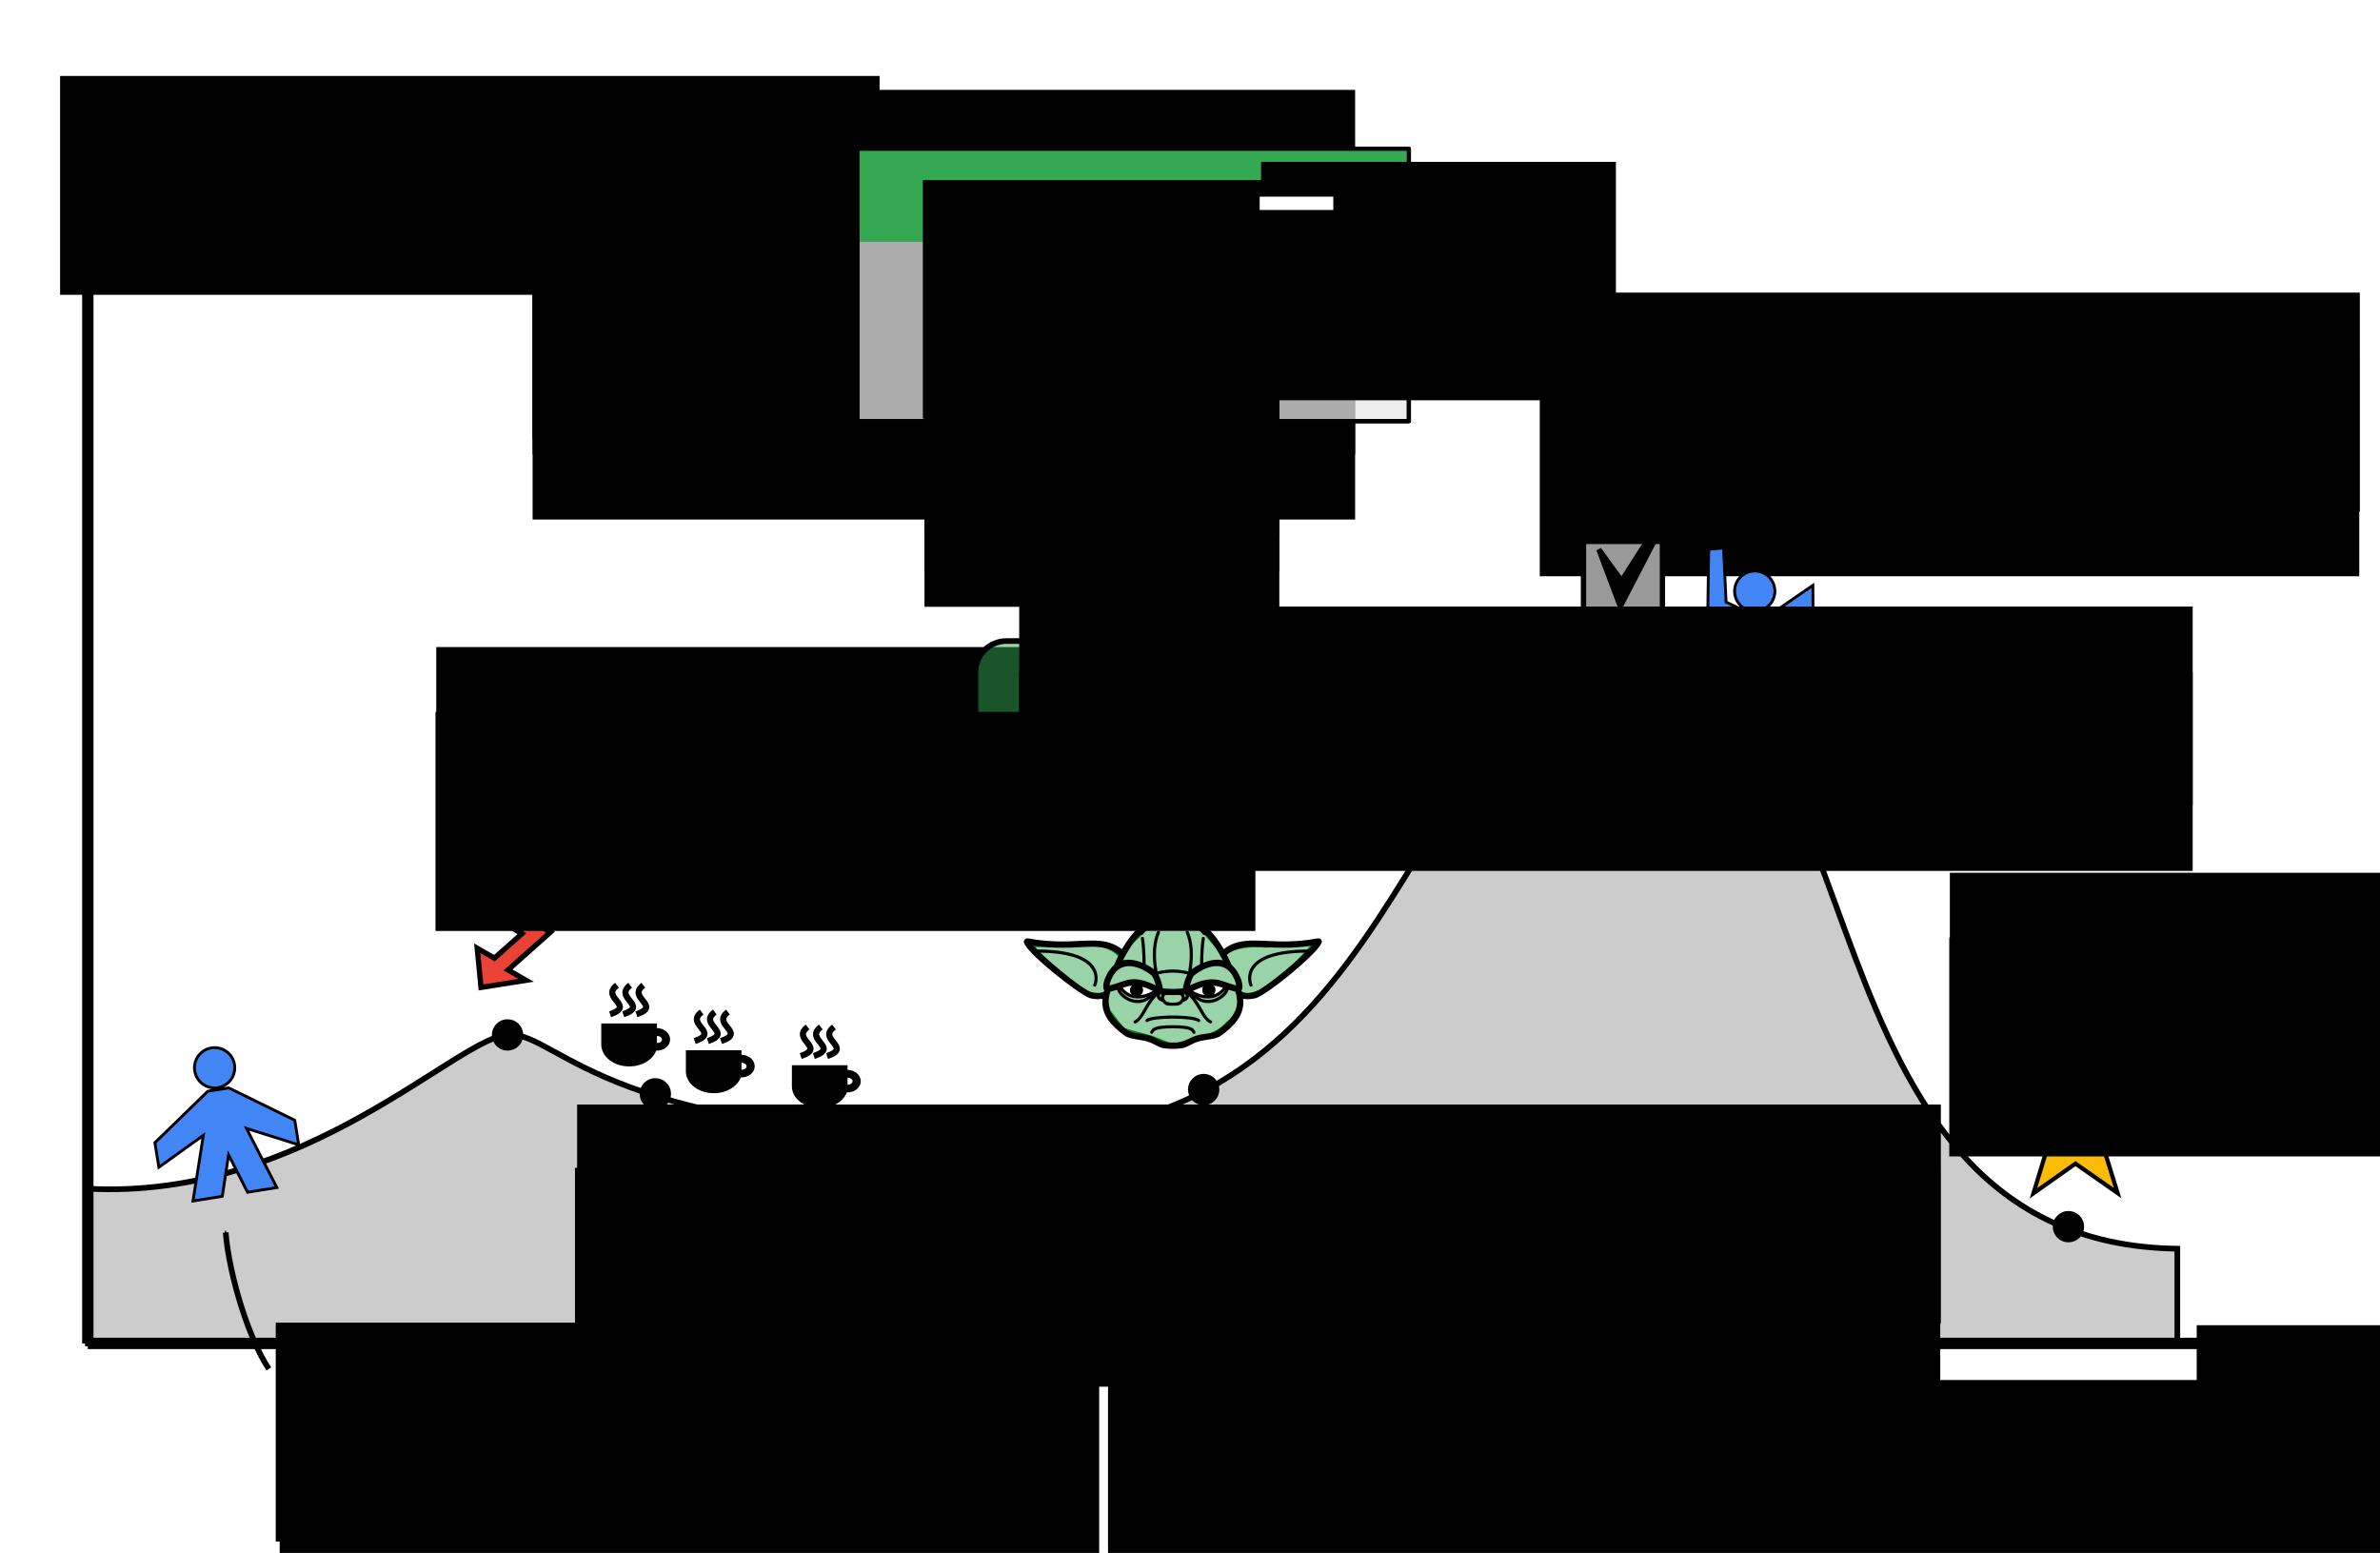 <?xml version="1.0" encoding="UTF-8" standalone="no"?>
<!-- Created with Inkscape (http://www.inkscape.org/) -->

<svg
   xmlns:dc="http://purl.org/dc/elements/1.1/"
   xmlns:cc="http://creativecommons.org/ns#"
   xmlns:rdf="http://www.w3.org/1999/02/22-rdf-syntax-ns#"
   xmlns:svg="http://www.w3.org/2000/svg"
   xmlns="http://www.w3.org/2000/svg"
   xmlns:sodipodi="http://sodipodi.sourceforge.net/DTD/sodipodi-0.dtd"
   xmlns:inkscape="http://www.inkscape.org/namespaces/inkscape"
   width="210mm"
   height="137mm"
   viewBox="0 0 210 137"
   version="1.1"
   id="svg12671"
   inkscape:version="0.92.5 (2060ec1f9f, 2020-04-08)"
   sodipodi:docname="hero_journey.svg"
   inkscape:export-filename="/home/kristian/projects/online_teaching_survival_guide/images/hero_journey.png"
   inkscape:export-xdpi="145.35051"
   inkscape:export-ydpi="145.35051">
  <defs
     id="defs12665">
    <marker
       inkscape:isstock="true"
       style="overflow:visible"
       id="marker16174"
       refX="0"
       refY="0"
       orient="auto"
       inkscape:stockid="Arrow2Send">
      <path
         transform="matrix(-0.3,0,0,-0.3,0.69,0)"
         d="M 8.719,4.034 -2.207,0.016 8.719,-4.002 c -1.745,2.372 -1.735,5.617 -6e-7,8.035 z"
         style="fill:#000000;fill-opacity:1;fill-rule:evenodd;stroke:#000000;stroke-width:0.625;stroke-linejoin:round;stroke-opacity:1"
         id="path16172"
         inkscape:connector-curvature="0" />
    </marker>
    <marker
       inkscape:stockid="Arrow2Send"
       orient="auto"
       refY="0"
       refX="0"
       id="Arrow2Send"
       style="overflow:visible"
       inkscape:isstock="true"
       inkscape:collect="always">
      <path
         id="path13281"
         style="fill:#000000;fill-opacity:1;fill-rule:evenodd;stroke:#000000;stroke-width:0.625;stroke-linejoin:round;stroke-opacity:1"
         d="M 8.719,4.034 -2.207,0.016 8.719,-4.002 c -1.745,2.372 -1.735,5.617 -6e-7,8.035 z"
         transform="matrix(-0.3,0,0,-0.3,0.69,0)"
         inkscape:connector-curvature="0" />
    </marker>
    <marker
       inkscape:isstock="true"
       style="overflow:visible"
       id="marker13586"
       refX="0"
       refY="0"
       orient="auto"
       inkscape:stockid="Arrow2Mend">
      <path
         transform="scale(-0.6)"
         d="M 8.719,4.034 -2.207,0.016 8.719,-4.002 c -1.745,2.372 -1.735,5.617 -6e-7,8.035 z"
         style="fill:#000000;fill-opacity:1;fill-rule:evenodd;stroke:#000000;stroke-width:0.625;stroke-linejoin:round;stroke-opacity:1"
         id="path13584"
         inkscape:connector-curvature="0" />
    </marker>
    <marker
       inkscape:stockid="Arrow2Mend"
       orient="auto"
       refY="0"
       refX="0"
       id="Arrow2Mend"
       style="overflow:visible"
       inkscape:isstock="true"
       inkscape:collect="always">
      <path
         id="path13275"
         style="fill:#000000;fill-opacity:1;fill-rule:evenodd;stroke:#000000;stroke-width:0.625;stroke-linejoin:round;stroke-opacity:1"
         d="M 8.719,4.034 -2.207,0.016 8.719,-4.002 c -1.745,2.372 -1.735,5.617 -6e-7,8.035 z"
         transform="scale(-0.6)"
         inkscape:connector-curvature="0" />
    </marker>
  </defs>
  <sodipodi:namedview
     id="base"
     pagecolor="#ffffff"
     bordercolor="#666666"
     borderopacity="1.0"
     inkscape:pageopacity="0.0"
     inkscape:pageshadow="2"
     inkscape:zoom="0.7"
     inkscape:cx="249.82533"
     inkscape:cy="145.49046"
     inkscape:document-units="mm"
     inkscape:current-layer="layer1"
     showgrid="false"
     inkscape:window-width="1848"
     inkscape:window-height="1016"
     inkscape:window-x="72"
     inkscape:window-y="27"
     inkscape:window-maximized="1" />
  <g
     inkscape:label="Layer 1"
     inkscape:groupmode="layer"
     id="layer1"
     transform="translate(0,-160)">
    <path
       style="fill:#cccccc;stroke:#000000;stroke-width:0.5;stroke-linecap:butt;stroke-linejoin:miter;stroke-opacity:1"
       d="M 7.749,278.514 192.117,278.371 v -8.212 c -34.377,-0.452 -25.738,-51.223 -47.342,-51.216 -21.604,0.008 -18.892,40.678 -54.953,41.199 -36.061,0.521 -40.384,-8.882 -44.833,-8.882 -4.448,0 -17.895,14.626 -37.225,13.607 z"
       id="path13216"
       inkscape:connector-curvature="0"
       sodipodi:nodetypes="ccczzzcc" />
    <flowRoot
       xml:space="preserve"
       id="flowRoot13218"
       style="font-style:normal;font-weight:normal;font-size:40px;line-height:1.25;font-family:sans-serif;letter-spacing:0px;word-spacing:0px;fill:#000000;fill-opacity:1;stroke:none"
       transform="matrix(0.265,0,0,0.265,22.973,36.405)"><flowRegion
         id="flowRegion13220"><rect
           id="rect13222"
           width="272.857"
           height="72.857"
           x="58.571"
           y="681.805" /></flowRegion><flowPara
         id="flowPara13224"
         style="font-weight:bold;font-size:16px">problem</flowPara></flowRoot>    <path
       inkscape:export-ydpi="320.01001"
       inkscape:export-xdpi="320.01001"
       inkscape:export-filename="/home/krother/Desktop/Speechproject/icons/blitz.png"
       sodipodi:nodetypes="cccccccccccc"
       inkscape:connector-curvature="0"
       id="path4171"
       d="m 46.823,235.858 3.053,1.763 -4.335,2.869 3.026,1.747 -3.74,3.328 1.59,0.918 -3.976,0.627 -0.334,-3.458 1.519,0.877 2.428,-2.161 -3.503,-2.023 z"
       style="fill:#ea4335;fill-opacity:1;stroke:#000000;stroke-width:0.462;stroke-linecap:butt;stroke-linejoin:miter;stroke-opacity:1" />
    <path
       style="fill:#4285f4;fill-opacity:1;stroke:#000000;stroke-width:0.25"
       d="m 18.655,252.443 c 0.969,-0.155 1.882,0.505 2.037,1.474 0.155,0.969 -0.505,1.882 -1.474,2.037 -0.969,0.155 -1.881,-0.505 -2.036,-1.474 -0.155,-0.969 0.503,-1.881 1.473,-2.037 z m -4.987,8.363 4.668,-4.537 1.844,-0.296 5.828,2.854 0.348,2.168 -4.606,-1.448 2.677,5.218 -2.585,0.415 -1.671,-3.295 -0.557,3.652 -2.585,0.415 0.912,-5.793 -3.923,2.815 z"
       id="path2991-5"
       inkscape:connector-curvature="0"
       inkscape:export-filename="/home/krother/Desktop/TLI_pictures/green.png"
       inkscape:export-xdpi="150.87215"
       inkscape:export-ydpi="150.87215"
       sodipodi:nodetypes="ssssscccccccccccccc" />
    <flowRoot
       transform="matrix(0.265,0,0,0.265,82.245,101.065)"
       style="font-style:normal;font-weight:normal;font-size:40px;line-height:1.25;font-family:sans-serif;letter-spacing:0px;word-spacing:0px;fill:#000000;fill-opacity:1;stroke:none"
       id="flowRoot13244"
       xml:space="preserve"><flowRegion
         id="flowRegion13240"><rect
           y="681.805"
           x="58.571"
           height="70.714"
           width="455.714"
           id="rect13238" /></flowRegion><flowPara
         style="font-style:normal;font-variant:normal;font-weight:normal;font-stretch:normal;font-size:16px;font-family:Purisa;-inkscape-font-specification:Purisa"
         id="flowPara13242">most stories are strictly chronological</flowPara></flowRoot>    <path
       style="fill:none;stroke:#000000;stroke-width:1;stroke-linecap:butt;stroke-linejoin:miter;stroke-miterlimit:4;stroke-dasharray:none;stroke-opacity:1;marker-end:url(#Arrow2Mend)"
       d="M 7.749,278.514 H 201.739"
       id="path13246"
       inkscape:connector-curvature="0"
       sodipodi:nodetypes="cc" />
    <flowRoot
       transform="matrix(0.265,0,0,0.265,178.304,96.23)"
       style="font-style:normal;font-weight:normal;font-size:40px;line-height:1.25;font-family:sans-serif;letter-spacing:0px;word-spacing:0px;fill:#000000;fill-opacity:1;stroke:none"
       id="flowRoot13562"
       xml:space="preserve"><flowRegion
         id="flowRegion13558"><rect
           y="681.805"
           x="58.571"
           height="72.857"
           width="272.857"
           id="rect13556" /></flowRegion><flowPara
         style="font-size:16px"
         id="flowPara13560">time</flowPara></flowRoot>    <path
       inkscape:connector-curvature="0"
       id="path13582"
       d="M 7.749,278.514 V 179.672"
       style="fill:none;stroke:#000000;stroke-width:1;stroke-linecap:butt;stroke-linejoin:miter;stroke-miterlimit:4;stroke-dasharray:none;stroke-opacity:1;marker-end:url(#marker13586)"
       sodipodi:nodetypes="cc" />
    <flowRoot
       transform="matrix(0.265,0,0,0.265,-10.218,-13.978)"
       style="font-style:normal;font-weight:normal;font-size:40px;line-height:1.25;font-family:sans-serif;letter-spacing:0px;word-spacing:0px;fill:#000000;fill-opacity:1;stroke:none"
       id="flowRoot14890"
       xml:space="preserve"><flowRegion
         id="flowRegion14886"><rect
           y="681.805"
           x="58.571"
           height="72.857"
           width="272.857"
           id="rect14884" /></flowRegion><flowPara
         style="font-size:16px"
         id="flowPara14888">tension</flowPara></flowRoot>    <path
       sodipodi:type="star"
       style="fill:#fbbc05;fill-opacity:1;stroke:#000000;stroke-width:2.972;stroke-miterlimit:4;stroke-dasharray:none;stroke-dashoffset:0;stroke-opacity:1"
       id="path2991"
       sodipodi:sides="5"
       sodipodi:cx="318.57144"
       sodipodi:cy="92.362183"
       sodipodi:r1="51.110126"
       sodipodi:r2="20.247843"
       sodipodi:arg1="0.52359878"
       sodipodi:arg2="1.1512807"
       inkscape:flatsided="false"
       inkscape:rounded="0"
       inkscape:randomized="2.7755576e-17"
       d="m 362.834,117.917 -36.015,-7.063 -18.874,31.501 -4.412,-36.435 -35.792,-8.216 33.289,-15.455 -3.247,-36.579 24.986,26.883 33.785,-14.391 -17.847,32.07 z"
       inkscape:transform-center-y="-7.8097044"
       transform="matrix(0.113,0.05,-0.05,0.113,151.743,233.786)"
       inkscape:transform-center-x="-4.1131749"
       inkscape:export-filename="C:\Documents and Settings\Kristian\Pulpit\star.png"
       inkscape:export-xdpi="150.71397"
       inkscape:export-ydpi="150.71397" />
    <circle
       style="fill:#000000;fill-opacity:1;stroke:#000000;stroke-width:0.5;stroke-linecap:round;stroke-linejoin:round;stroke-miterlimit:4;stroke-dasharray:none;stroke-dashoffset:0;stroke-opacity:1"
       id="path15068"
       cx="44.784"
       cy="251.3"
       r="1.134" />
    <circle
       r="1.134"
       cy="256.497"
       cx="57.824"
       id="circle15070"
       style="fill:#000000;fill-opacity:1;stroke:#000000;stroke-width:0.5;stroke-linecap:round;stroke-linejoin:round;stroke-miterlimit:4;stroke-dasharray:none;stroke-dashoffset:0;stroke-opacity:1" />
    <circle
       style="fill:#000000;fill-opacity:1;stroke:#000000;stroke-width:0.5;stroke-linecap:round;stroke-linejoin:round;stroke-miterlimit:4;stroke-dasharray:none;stroke-dashoffset:0;stroke-opacity:1"
       id="circle15072"
       cx="106.205"
       cy="256.119"
       r="1.134" />
    <circle
       r="1.134"
       cy="218.888"
       cx="143.389"
       id="circle15074"
       style="fill:#000000;fill-opacity:1;stroke:#000000;stroke-width:0.5;stroke-linecap:round;stroke-linejoin:round;stroke-miterlimit:4;stroke-dasharray:none;stroke-dashoffset:0;stroke-opacity:1" />
    <circle
       style="fill:#000000;fill-opacity:1;stroke:#000000;stroke-width:0.5;stroke-linecap:round;stroke-linejoin:round;stroke-miterlimit:4;stroke-dasharray:none;stroke-dashoffset:0;stroke-opacity:1"
       id="circle15076"
       cx="182.509"
       cy="268.214"
       r="1.134" />
    <flowRoot
       transform="matrix(0.265,0,0,0.265,22.922,42.122)"
       style="font-style:normal;font-weight:normal;font-size:40px;line-height:1.25;font-family:sans-serif;letter-spacing:0px;word-spacing:0px;fill:#000000;fill-opacity:1;stroke:none"
       id="flowRoot15092"
       xml:space="preserve"><flowRegion
         id="flowRegion15088"><rect
           y="681.805"
           x="58.571"
           height="72.857"
           width="272.857"
           id="rect15086" /></flowRegion><flowPara
         style="font-style:normal;font-variant:normal;font-weight:normal;font-stretch:normal;font-size:16px;font-family:Purisa;-inkscape-font-specification:'Purisa Italic'"
         id="flowPara15090">git push broken</flowPara></flowRoot>    <g
       id="g15118"
       transform="translate(11.626,7.216)">
      <flowRoot
         xml:space="preserve"
         id="flowRoot15100"
         style="font-style:normal;font-weight:normal;font-size:40px;line-height:1.25;font-family:sans-serif;letter-spacing:0px;word-spacing:0px;fill:#000000;fill-opacity:1;stroke:none"
         transform="matrix(0.265,0,0,0.265,23.775,69.547)"><flowRegion
           id="flowRegion15096"><rect
             id="rect15094"
             width="272.857"
             height="72.857"
             x="58.571"
             y="681.805" /></flowRegion><flowPara
           id="flowPara15098"
           style="font-weight:bold;font-size:16px">stuff happens</flowPara></flowRoot>      <flowRoot
         transform="matrix(0.265,0,0,0.265,23.587,75.13)"
         style="font-style:normal;font-weight:normal;font-size:40px;line-height:1.25;font-family:sans-serif;letter-spacing:0px;word-spacing:0px;fill:#000000;fill-opacity:1;stroke:none"
         id="flowRoot15108"
         xml:space="preserve"><flowRegion
           id="flowRegion15104"><rect
             y="681.805"
             x="58.571"
             height="72.857"
             width="272.857"
             id="rect15102" /></flowRegion><flowPara
           style="font-style:normal;font-variant:normal;font-weight:normal;font-stretch:normal;font-size:16px;font-family:Purisa;-inkscape-font-specification:Purisa"
           id="flowPara15106">team nervous</flowPara></flowRoot>    </g>
    <g
       transform="translate(54.924,7.216)"
       id="g15136">
      <flowRoot
         transform="matrix(0.265,0,0,0.265,28.5,69.547)"
         style="font-style:normal;font-weight:normal;font-size:40px;line-height:1.25;font-family:sans-serif;letter-spacing:0px;word-spacing:0px;fill:#000000;fill-opacity:1;stroke:none"
         id="flowRoot15126"
         xml:space="preserve"><flowRegion
           id="flowRegion15122"><rect
             y="681.805"
             x="58.571"
             height="72.857"
             width="272.857"
             id="rect15120" /></flowRegion><flowPara
           style="font-weight:bold;font-size:16px"
           id="flowPara15124">mentor appears</flowPara></flowRoot>      <flowRoot
         xml:space="preserve"
         id="flowRoot15134"
         style="font-style:normal;font-weight:normal;font-size:40px;line-height:1.25;font-family:sans-serif;letter-spacing:0px;word-spacing:0px;fill:#000000;fill-opacity:1;stroke:none"
         transform="matrix(0.265,0,0,0.265,28.444,75.13)"><flowRegion
           id="flowRegion15130"><rect
             id="rect15128"
             width="272.857"
             height="72.857"
             x="58.571"
             y="681.805" /></flowRegion><flowPara
           id="flowPara15132"
           style="font-style:normal;font-variant:normal;font-weight:normal;font-stretch:normal;font-size:16px;font-family:Purisa;-inkscape-font-specification:Purisa">read about -f</flowPara></flowRoot>    </g>
    <g
       transform="matrix(0.178,0,0,0.178,-10.16,405.105)"
       inkscape:export-ydpi="901.1795"
       inkscape:export-xdpi="901.1795"
       id="g6540">
      <path
         inkscape:export-ydpi="300"
         inkscape:export-xdpi="300"
         inkscape:export-filename="C:\Documents and Settings\Kristian\Pulpit\coffee.png"
         inkscape:connector-curvature="0"
         id="path3057"
         d="m 397.825,-855.722 v 9.695 0.126 c 0.087,5.476 5.946,9.947 13.095,9.947 6.251,0 11.561,-3.412 12.843,-7.932 0.263,0.027 0.482,0.126 0.755,0.126 3.278,0 5.918,-2.102 5.918,-4.785 0,-2.682 -2.64,-4.911 -5.918,-4.911 -0.23,0 -0.407,0.105 -0.63,0.126 v -2.392 h -26.064 z m 26.694,4.659 c 1.911,0 3.4,1.103 3.4,2.518 0,1.415 -1.489,2.518 -3.4,2.518 -0.218,0 -0.421,-0.098 -0.63,-0.126 v -4.785 c 0.208,-0.027 0.412,-0.126 0.63,-0.126 z"
         style="fill:#000000;fill-opacity:1;stroke:#000000;stroke-width:1.522;stroke-miterlimit:4;stroke-dasharray:none;stroke-dashoffset:0;stroke-opacity:1" />
      <path
         inkscape:export-ydpi="300"
         inkscape:export-xdpi="300"
         inkscape:export-filename="C:\Documents and Settings\Kristian\Pulpit\coffee.png"
         inkscape:connector-curvature="0"
         id="path3083-0"
         d="m 401.443,-861.041 c 12.868,-4.317 -4.949,-8.073 3.43,-14.374"
         style="fill:none;stroke:#000000;stroke-width:3.045;stroke-linecap:butt;stroke-linejoin:miter;stroke-opacity:1" />
      <path
         inkscape:export-ydpi="300"
         inkscape:export-xdpi="300"
         inkscape:export-filename="C:\Documents and Settings\Kristian\Pulpit\coffee.png"
         style="fill:none;stroke:#000000;stroke-width:3.045;stroke-linecap:butt;stroke-linejoin:miter;stroke-opacity:1"
         d="m 407.968,-861.041 c 12.868,-4.317 -4.949,-8.073 3.43,-14.374"
         id="path3085-9"
         inkscape:connector-curvature="0" />
      <path
         inkscape:export-ydpi="300"
         inkscape:export-xdpi="300"
         inkscape:export-filename="C:\Documents and Settings\Kristian\Pulpit\coffee.png"
         inkscape:connector-curvature="0"
         id="path3087"
         d="m 414.493,-861.041 c 12.868,-4.317 -4.949,-8.073 3.43,-14.374"
         style="fill:none;stroke:#000000;stroke-width:3.045;stroke-linecap:butt;stroke-linejoin:miter;stroke-opacity:1" />
    </g>
    <g
       id="g15180"
       inkscape:export-xdpi="901.1795"
       inkscape:export-ydpi="901.1795"
       transform="matrix(0.178,0,0,0.178,-0.805,406.428)">
      <path
         style="fill:#000000;fill-opacity:1;stroke:#000000;stroke-width:1.522;stroke-miterlimit:4;stroke-dasharray:none;stroke-dashoffset:0;stroke-opacity:1"
         d="m 397.825,-855.722 v 9.695 0.126 c 0.087,5.476 5.946,9.947 13.095,9.947 6.251,0 11.561,-3.412 12.843,-7.932 0.263,0.027 0.482,0.126 0.755,0.126 3.278,0 5.918,-2.102 5.918,-4.785 0,-2.682 -2.64,-4.911 -5.918,-4.911 -0.23,0 -0.407,0.105 -0.63,0.126 v -2.392 h -26.064 z m 26.694,4.659 c 1.911,0 3.4,1.103 3.4,2.518 0,1.415 -1.489,2.518 -3.4,2.518 -0.218,0 -0.421,-0.098 -0.63,-0.126 v -4.785 c 0.208,-0.027 0.412,-0.126 0.63,-0.126 z"
         id="path15172"
         inkscape:connector-curvature="0"
         inkscape:export-filename="C:\Documents and Settings\Kristian\Pulpit\coffee.png"
         inkscape:export-xdpi="300"
         inkscape:export-ydpi="300" />
      <path
         style="fill:none;stroke:#000000;stroke-width:3.045;stroke-linecap:butt;stroke-linejoin:miter;stroke-opacity:1"
         d="m 401.443,-861.041 c 12.868,-4.317 -4.949,-8.073 3.43,-14.374"
         id="path15174"
         inkscape:connector-curvature="0"
         inkscape:export-filename="C:\Documents and Settings\Kristian\Pulpit\coffee.png"
         inkscape:export-xdpi="300"
         inkscape:export-ydpi="300" />
      <path
         inkscape:connector-curvature="0"
         id="path15176"
         d="m 407.968,-861.041 c 12.868,-4.317 -4.949,-8.073 3.43,-14.374"
         style="fill:none;stroke:#000000;stroke-width:3.045;stroke-linecap:butt;stroke-linejoin:miter;stroke-opacity:1"
         inkscape:export-filename="C:\Documents and Settings\Kristian\Pulpit\coffee.png"
         inkscape:export-xdpi="300"
         inkscape:export-ydpi="300" />
      <path
         style="fill:none;stroke:#000000;stroke-width:3.045;stroke-linecap:butt;stroke-linejoin:miter;stroke-opacity:1"
         d="m 414.493,-861.041 c 12.868,-4.317 -4.949,-8.073 3.43,-14.374"
         id="path15178"
         inkscape:connector-curvature="0"
         inkscape:export-filename="C:\Documents and Settings\Kristian\Pulpit\coffee.png"
         inkscape:export-xdpi="300"
         inkscape:export-ydpi="300" />
    </g>
    <g
       id="g15190"
       inkscape:export-xdpi="901.1795"
       inkscape:export-ydpi="901.1795"
       transform="matrix(0.178,0,0,0.178,-17.625,402.743)">
      <path
         style="fill:#000000;fill-opacity:1;stroke:#000000;stroke-width:1.522;stroke-miterlimit:4;stroke-dasharray:none;stroke-dashoffset:0;stroke-opacity:1"
         d="m 397.825,-855.722 v 9.695 0.126 c 0.087,5.476 5.946,9.947 13.095,9.947 6.251,0 11.561,-3.412 12.843,-7.932 0.263,0.027 0.482,0.126 0.755,0.126 3.278,0 5.918,-2.102 5.918,-4.785 0,-2.682 -2.64,-4.911 -5.918,-4.911 -0.23,0 -0.407,0.105 -0.63,0.126 v -2.392 h -26.064 z m 26.694,4.659 c 1.911,0 3.4,1.103 3.4,2.518 0,1.415 -1.489,2.518 -3.4,2.518 -0.218,0 -0.421,-0.098 -0.63,-0.126 v -4.785 c 0.208,-0.027 0.412,-0.126 0.63,-0.126 z"
         id="path15182"
         inkscape:connector-curvature="0"
         inkscape:export-filename="C:\Documents and Settings\Kristian\Pulpit\coffee.png"
         inkscape:export-xdpi="300"
         inkscape:export-ydpi="300" />
      <path
         style="fill:none;stroke:#000000;stroke-width:3.045;stroke-linecap:butt;stroke-linejoin:miter;stroke-opacity:1"
         d="m 401.443,-861.041 c 12.868,-4.317 -4.949,-8.073 3.43,-14.374"
         id="path15184"
         inkscape:connector-curvature="0"
         inkscape:export-filename="C:\Documents and Settings\Kristian\Pulpit\coffee.png"
         inkscape:export-xdpi="300"
         inkscape:export-ydpi="300" />
      <path
         inkscape:connector-curvature="0"
         id="path15186"
         d="m 407.968,-861.041 c 12.868,-4.317 -4.949,-8.073 3.43,-14.374"
         style="fill:none;stroke:#000000;stroke-width:3.045;stroke-linecap:butt;stroke-linejoin:miter;stroke-opacity:1"
         inkscape:export-filename="C:\Documents and Settings\Kristian\Pulpit\coffee.png"
         inkscape:export-xdpi="300"
         inkscape:export-ydpi="300" />
      <path
         style="fill:none;stroke:#000000;stroke-width:3.045;stroke-linecap:butt;stroke-linejoin:miter;stroke-opacity:1"
         d="m 414.493,-861.041 c 12.868,-4.317 -4.949,-8.073 3.43,-14.374"
         id="path15188"
         inkscape:connector-curvature="0"
         inkscape:export-filename="C:\Documents and Settings\Kristian\Pulpit\coffee.png"
         inkscape:export-xdpi="300"
         inkscape:export-ydpi="300" />
    </g>
    <flowRoot
       transform="matrix(0.265,0,0,0.265,120.393,5.135)"
       style="font-style:normal;font-weight:normal;font-size:40px;line-height:1.25;font-family:sans-serif;letter-spacing:0px;word-spacing:0px;fill:#000000;fill-opacity:1;stroke:none"
       id="flowRoot15198"
       xml:space="preserve"><flowRegion
         id="flowRegion15194"><rect
           y="681.805"
           x="58.571"
           height="72.857"
           width="272.857"
           id="rect15192" /></flowRegion><flowPara
         style="font-weight:bold;font-size:16px"
         id="flowPara15196">solution</flowPara></flowRoot>    <flowRoot
       xml:space="preserve"
       id="flowRoot15206"
       style="font-style:normal;font-weight:normal;font-size:40px;line-height:1.25;font-family:sans-serif;letter-spacing:0px;word-spacing:0px;fill:#000000;fill-opacity:1;stroke:none"
       transform="matrix(0.265,0,0,0.265,120.341,10.852)"><flowRegion
         id="flowRegion15202"><rect
           id="rect15200"
           width="272.857"
           height="72.857"
           x="58.571"
           y="681.805" /></flowRegion><flowPara
         id="flowPara15204"
         style="font-style:normal;font-variant:normal;font-weight:normal;font-stretch:normal;font-size:16px;font-family:Purisa;-inkscape-font-specification:'Purisa Italic'">works!</flowPara></flowRoot>    <flowRoot
       xml:space="preserve"
       id="flowRoot15214"
       style="font-style:normal;font-weight:normal;font-size:40px;line-height:1.25;font-family:sans-serif;letter-spacing:0px;word-spacing:0px;fill:#000000;fill-opacity:1;stroke:none"
       transform="matrix(0.265,0,0,0.265,156.524,56.317)"><flowRegion
         id="flowRegion15210"><rect
           id="rect15208"
           width="272.857"
           height="72.857"
           x="58.571"
           y="681.805" /></flowRegion><flowPara
         id="flowPara15212"
         style="font-weight:bold;font-size:16px">way home</flowPara></flowRoot>    <flowRoot
       transform="matrix(0.265,0,0,0.265,156.473,62.034)"
       style="font-style:normal;font-weight:normal;font-size:40px;line-height:1.25;font-family:sans-serif;letter-spacing:0px;word-spacing:0px;fill:#000000;fill-opacity:1;stroke:none"
       id="flowRoot15222"
       xml:space="preserve"><flowRegion
         id="flowRegion15218"><rect
           y="681.805"
           x="58.571"
           height="72.857"
           width="272.857"
           id="rect15216" /></flowRegion><flowPara
         style="font-style:normal;font-variant:normal;font-weight:normal;font-stretch:normal;font-size:16px;font-family:Purisa;-inkscape-font-specification:'Purisa Italic'"
         id="flowPara15220">got 1k stars</flowPara></flowRoot>    <g
       id="g3744"
       transform="matrix(0.167,0,0,0.167,329.964,306.983)">
      <rect
         style="fill:#999999;fill-opacity:1;stroke:#000000;stroke-width:2.799;stroke-linecap:round;stroke-miterlimit:4;stroke-dasharray:none;stroke-dashoffset:0;stroke-opacity:1"
         id="rect3746"
         width="41.703"
         height="40.996"
         x="-1139.184"
         y="-594.126" />
      <path
         style="fill:#000000;fill-opacity:1;stroke:#000000;stroke-width:2.799;stroke-linecap:butt;stroke-linejoin:miter;stroke-opacity:1"
         d="m -1131.055,-589.885 11.309,30.04 33.928,-65.382 -33.221,51.952 z"
         id="path3748"
         inkscape:connector-curvature="0"
         sodipodi:nodetypes="ccccc" />
    </g>
    <path
       sodipodi:nodetypes="ssssscccccccccccccccc"
       inkscape:export-ydpi="150.87215"
       inkscape:export-xdpi="150.87215"
       inkscape:export-filename="/home/krother/Desktop/TLI_pictures/green.png"
       inkscape:connector-curvature="0"
       id="path15234"
       d="m 155.586,210.543 c 0.889,0.417 1.271,1.476 0.854,2.365 -0.417,0.889 -1.476,1.271 -2.365,0.854 -0.889,-0.417 -1.27,-1.476 -0.853,-2.365 0.417,-0.889 1.475,-1.272 2.364,-0.854 z m -3.284,2.567 0.866,0.414 1.69,0.794 0.361,0.577 4.74,-3.254 0.015,1.986 -5.832,4.529 -0.725,5.82 -2.37,-1.113 0.474,-3.664 -2.517,2.705 -2.37,-1.113 4.015,-4.275 0.12,-8.054 1.31,-0.122 z"
       style="fill:#4285f4;fill-opacity:1;stroke:#000000;stroke-width:0.25" />
    <g
       id="g16026"
       transform="translate(15.491,14.87)">
      <path
         sodipodi:nodetypes="csssscccsccsc"
         inkscape:connector-curvature="0"
         id="rect3831"
         d="M 73.33,201.68 H 99.216 c 1.526,0 2.755,1.229 2.755,2.755 v 9.86 c 0,1.526 -1.229,2.755 -2.755,2.755 H 85.76 v 6.815 l -6.594,-6.815 h -5.836 c -1.526,0 -2.755,-1.229 -2.755,-2.755 v -9.86 c 0,-1.526 1.229,-2.755 2.755,-2.755 z"
         style="fill:#34a853;fill-opacity:0.502;stroke:#000000;stroke-width:0.5;stroke-linecap:round;stroke-linejoin:round;stroke-miterlimit:4;stroke-dasharray:none;stroke-dashoffset:0;stroke-opacity:1" />
      <g
         transform="translate(32.136,-66.648)"
         id="g3857">
        <flowRoot
           xml:space="preserve"
           id="flowRoot3833"
           style="font-style:normal;font-weight:normal;font-size:40px;line-height:1.25;font-family:sans-serif;letter-spacing:0px;word-spacing:0px;fill:#000000;fill-opacity:1;stroke:none"
           transform="matrix(0.265,0,0,0.265,2.362,2.079)"><flowRegion
             id="flowRegion3835"><rect
               id="rect3837"
               width="390.727"
               height="66.151"
               x="150.714"
               y="993.234" /></flowRegion><flowPara
             id="flowPara3839"
             style="font-size:16px">trust the -f</flowPara></flowRoot>        <flowRoot
           transform="matrix(0.265,0,0,0.265,2.362,7.87)"
           style="font-style:normal;font-weight:normal;font-size:40px;line-height:1.25;font-family:sans-serif;letter-spacing:0px;word-spacing:0px;fill:#000000;fill-opacity:1;stroke:none"
           id="flowRoot3847"
           xml:space="preserve"><flowRegion
             id="flowRegion3843"><rect
               y="993.234"
               x="150.714"
               height="66.151"
               width="390.727"
               id="rect3841" /></flowRegion><flowPara
             style="font-size:16px"
             id="flowPara3845">you must</flowPara></flowRoot>      </g>
    </g>
    <g
       id="g8321"
       transform="matrix(0.76,0,0,0.76,85.499,29.734)">
      <path
         sodipodi:nodetypes="ccccccccccccccccccccccc"
         inkscape:connector-curvature="0"
         id="path8280"
         d="m -87.92,31.564 20.363,-0.293 c 2.965,0.373 5.319,1.444 7.068,3.207 l 6.775,-6.286 c 1.446,-2.633 3.814,-3.024 6.468,-2.724 l 4.043,-1.991 3.973,2.084 4.787,0.293 2.312,2.67 4.82,5.634 c 4.273,-2.147 8.845,-2.983 13.732,-2.428 l 15.253,-0.634 -7.165,7.686 c -4.552,4.755 -9.593,7.892 -15.372,8.598 -1.368,3.105 -2.171,6.774 -4.82,8.598 -2.169,2.532 -5.43,4.285 -10.031,5.08 l -7.425,2.215 -6.904,-2.736 -8.858,-2.345 -4.69,-5.992 -1.042,-4.95 -5.341,-0.13 c -6.787,-4.542 -12.895,-9.627 -17.947,-15.557 z"
         style="fill:#34a853;fill-opacity:0.502;stroke:#008000;stroke-width:0.73px;stroke-linecap:butt;stroke-linejoin:miter;stroke-opacity:1"
         transform="matrix(0.363,0,0,0.363,39.336,269.756)" />
      <g
         transform="translate(-33.841,-2.421)"
         id="g8306">
        <g
           id="g8298">
          <path
             style="fill:#ffffff;stroke:#ffffff;stroke-width:0.1;stroke-linecap:butt;stroke-linejoin:miter;stroke-opacity:1"
             d="m 55.463,288.662 c -1.273,-0.527 -2.524,-1.138 -4.143,-0.326 0.341,0.555 0.755,1.062 1.754,1.178 1.158,0.111 1.686,-0.465 2.389,-0.852 z"
             id="path8286"
             inkscape:connector-curvature="0"
             sodipodi:nodetypes="cccc" />
          <circle
             r="0.685"
             cy="288.755"
             cx="53.271"
             id="path8288"
             style="fill:#000000;fill-opacity:1;stroke:#000000;stroke-width:0.1;stroke-linecap:round;stroke-linejoin:round;stroke-miterlimit:4;stroke-dasharray:none;stroke-dashoffset:0;stroke-opacity:1" />
        </g>
        <g
           id="g8294">
          <path
             sodipodi:nodetypes="cccc"
             inkscape:connector-curvature="0"
             id="path8282"
             d="m 59.392,288.656 c 1.273,-0.527 2.524,-1.138 4.143,-0.326 -0.341,0.555 -0.755,1.062 -1.754,1.178 -1.158,0.111 -1.686,-0.465 -2.389,-0.852 z"
             style="fill:#ffffff;stroke:#ffffff;stroke-width:0.1;stroke-linecap:butt;stroke-linejoin:miter;stroke-opacity:1" />
          <circle
             style="fill:#000000;fill-opacity:1;stroke:#000000;stroke-width:0.1;stroke-linecap:round;stroke-linejoin:round;stroke-miterlimit:4;stroke-dasharray:none;stroke-dashoffset:0;stroke-opacity:1"
             id="circle8290"
             cx="61.657"
             cy="288.755"
             r="0.685" />
        </g>
      </g>
      <g
         id="g3976"
         transform="matrix(0.363,0,0,0.363,5.519,267.296)">
        <path
           id="path3970"
           d="m 97.661,36.794 c -0.113,-0.535 -0.622,-1.039 -1.493,-0.877 -15.195,2.831 -22.611,-2.05 -29.885,3.427 -1.501,-2.563 -3.307,-5.122 -4.713,-6.235 -0.26,-0.206 -0.601,-0.292 -0.907,-0.313 -1.958,-2.359 -4.458,-2.556 -6.224,-1.958 -2.578,-2.839 -6.484,-2.637 -8.879,0 -1.662,-0.562 -4.201,-0.477 -6.224,1.958 -0.434,0.03 -0.716,0.165 -0.906,0.313 -1.407,1.114 -3.212,3.673 -4.714,6.235 -7.287,-5.489 -14.61,-0.582 -29.885,-3.427 -0.868,-0.164 -1.379,0.341 -1.493,0.877 -0.604,2.85 18.258,17.538 21.202,18.241 1.879,0.449 3.146,0.337 3.943,0.175 -0.512,5.316 3.001,8.801 7.044,11.761 2.06,1.509 6.064,1.056 8.948,2.557 2.482,1.297 3.232,1.688 6.524,1.688 3.292,0 4.041,-0.392 6.524,-1.688 2.922,-1.524 6.751,-0.948 8.947,-2.557 4.043,-2.96 7.557,-6.444 7.044,-11.761 0.891,0.181 2.177,0.248 3.943,-0.175 3.524,-0.841 21.745,-15.712 21.204,-18.241 z M 55.456,50.933 c 0.337,-1.292 0.816,-2.635 1.353,-3.17 0.406,-0.405 7.517,-5.981 11.641,-0.837 1.192,1.489 1.696,3.171 1.816,4.032 -4.731,-1.163 -6.957,-3.779 -14.81,-0.025 z m -1.623,3.922 c 0.01,-0.396 -0.116,-0.736 -0.292,-1.017 0.105,-0.02 0.21,-0.04 0.309,-0.063 0.196,0.047 0.556,0.655 -0.017,1.08 z m -1.631,1.128 c -0.379,0.402 -1.64,0.471 -2.202,0.471 -0.563,0 -1.824,-0.068 -2.203,-0.471 -1.158,-1.227 -0.414,-1.836 -0.039,-1.989 0.78,0.054 3.704,0.054 4.484,0 0.359,0.148 1.134,0.746 -0.04,1.989 z M 46.167,54.855 C 45.689,54.5 45.82,53.854 46.151,53.776 c 0.098,0.022 0.203,0.043 0.309,0.063 -0.177,0.28 -0.303,0.619 -0.293,1.016 z M 29.734,50.958 c 0.121,-0.861 0.625,-2.543 1.817,-4.032 4.013,-5.008 11.002,0.199 11.64,0.836 0.534,0.534 1.015,1.877 1.352,3.17 -7.81,-3.734 -9.426,-1.291 -14.809,0.026 z m 31.848,0.425 c 0.575,0 1.043,0.468 1.043,1.043 0,0.574 -0.468,1.041 -1.043,1.041 -0.574,0 -1.042,-0.467 -1.042,-1.041 0,-0.575 0.468,-1.043 1.042,-1.043 z m 1.445,-0.401 c 0.939,0.105 2,0.392 3.028,0.719 -0.833,1.06 -1.84,1.776 -3.006,2.139 0.685,-0.709 0.854,-1.979 -0.022,-2.858 z M 60.37,54.06 c -1.286,-0.144 -2.642,-0.604 -3.951,-1.368 0.944,-0.448 2.152,-0.972 3.431,-1.334 -0.63,1.015 -0.233,2.143 0.52,2.702 z M 38.418,53.467 c -0.575,0 -1.043,-0.467 -1.043,-1.041 0,-0.575 0.468,-1.043 1.043,-1.043 0.575,0 1.042,0.468 1.042,1.043 0,0.574 -0.467,1.041 -1.042,1.041 z m -1.467,0.373 c -1.167,-0.362 -2.174,-1.079 -3.006,-2.139 1.029,-0.328 2.09,-0.615 3.029,-0.72 -0.898,0.9 -0.684,2.175 -0.023,2.859 z m 3.199,-2.483 c 1.278,0.362 2.486,0.886 3.431,1.334 -1.31,0.766 -2.665,1.226 -3.952,1.368 1.007,-0.746 0.984,-1.955 0.521,-2.702 z m 13.042,0.514 c -1.379,0.265 -5.207,0.225 -6.385,0 -0.203,-1.036 -0.669,-3.021 -1.443,-4.447 3.131,-0.789 6.385,-0.726 9.271,10e-4 -0.774,1.425 -1.239,3.41 -1.443,4.446 z m -11.359,2.717 c -3.283,2.361 -7.425,0.122 -8.669,-2.263 2.38,3.027 5.723,3.256 8.669,2.263 z m 25.003,-2.262 c -1.311,2.509 -5.481,4.559 -8.67,2.261 4.06,1.372 6.958,-0.085 8.67,-2.261 z M 39.505,34.824 c 0.278,0.078 0.776,0.058 1.087,-0.389 1.207,-1.733 3.182,-2.338 4.824,-1.5 0.219,0.11 0.889,0.22 1.269,-0.313 1.748,-2.449 4.882,-2.451 6.629,0 0.112,0.168 0.652,0.627 1.269,0.313 1.646,-0.836 3.619,-0.232 4.825,1.5 0.327,0.47 0.839,0.458 1.086,0.389 1.558,1.356 3.966,5.09 5.475,8.116 -1.609,-0.412 -3.611,-0.29 -6.263,0.774 0.006,-2.644 0.265,-6.446 0.517,-7.709 0.132,-0.667 -0.847,-0.864 -0.98,-0.196 -0.281,1.407 -0.561,5.616 -0.534,8.345 -1.023,0.49 -1.95,1.054 -2.675,1.637 0.719,-4.836 0.404,-8.878 -0.964,-12.011 -0.275,-0.63 -1.191,-0.23 -0.916,0.4 1.367,3.131 1.615,7.267 0.761,12.281 -3.174,-0.805 -6.655,-0.805 -9.829,0 -0.854,-5.015 -0.606,-9.15 0.761,-12.281 0.274,-0.625 -0.644,-1.026 -0.916,-0.4 -1.369,3.133 -1.683,7.174 -0.963,12.01 -0.726,-0.587 -1.651,-1.154 -2.675,-1.646 0.025,-2.729 -0.254,-6.929 -0.535,-8.334 -0.133,-0.673 -1.115,-0.477 -0.98,0.196 0.252,1.261 0.51,5.054 0.517,7.697 -2.508,-1.007 -4.564,-1.197 -6.263,-0.762 1.508,-3.027 3.916,-6.76 5.473,-8.117 z M 24.006,53.09 C 21.618,52.52 12.539,45.162 7.564,40.46 c 17.686,0.236 18.23,7.326 16.991,10.224 -0.267,0.617 0.673,0.951 0.917,0.4 C 26.384,49 28.11,39.438 6.526,39.457 6.062,38.998 5.635,38.565 5.299,38.196 c 14.432,2.223 21.165,-2.036 27.432,2.914 -0.657,1.238 -1.535,3.306 -1.537,3.313 -2.479,2.105 -4.24,6.682 -3.134,8.086 -0.05,0.156 -0.112,0.317 -0.156,0.471 -0.004,0 -1.238,0.747 -3.898,0.11 z M 64.29,65.357 c -1.854,1.356 -5.314,0.629 -8.691,2.397 -2.37,1.238 -2.798,1.461 -5.599,1.461 -2.801,0 -3.228,-0.223 -5.598,-1.461 -3.272,-1.709 -6.941,-1.115 -8.692,-2.397 -4.742,-3.473 -7.513,-6.941 -5.689,-12.421 0.562,-0.118 1.238,-0.334 2.051,-0.61 1.33,3.317 6.84,6.135 10.8,2.724 -2.514,3.263 -3.074,6.033 -5.157,7.124 -0.68,0.358 -0.036,1.173 0.464,0.887 2.722,-1.559 3.343,-5.218 6.667,-8.783 -0.078,0.951 0.977,1.725 1.82,1.903 0.8,1.127 1.384,1.273 3.334,1.273 2.011,0 2.585,-0.22 3.333,-1.273 0.96,-0.202 1.899,-0.979 1.821,-1.903 3.147,3.377 4.042,7.407 6.666,8.783 0.495,0.254 1.127,-0.537 0.465,-0.887 -2.105,-1.103 -2.594,-3.799 -5.157,-7.124 3.896,3.357 9.437,0.676 10.8,-2.724 0.813,0.275 1.488,0.492 2.051,0.609 1.824,5.48 -0.947,8.95 -5.689,12.422 z M 75.994,53.09 c -2.652,0.633 -3.887,-0.1 -3.897,-0.106 -0.043,-0.154 -0.106,-0.317 -0.157,-0.475 0.992,-1.258 -0.376,-5.741 -3.128,-8.082 -0.003,-0.008 -0.886,-2.08 -1.543,-3.318 6.264,-4.946 13.019,-0.697 27.433,-2.914 -0.336,0.369 -0.763,0.802 -1.227,1.261 -22.579,-0.016 -19.516,10.317 -18.947,11.628 0.231,0.531 1.176,0.194 0.916,-0.402 -0.313,-0.676 -3.627,-9.934 16.99,-10.221 -4.975,4.703 -14.052,12.059 -16.44,12.629 z"
           inkscape:connector-curvature="0"
           style="fill:#000000" />
        <path
           id="path3972"
           d="m 50,60.555 c -0.313,0 -7.664,0.015 -8.646,1.325 -0.417,0.554 0.449,1.069 0.796,0.604 0.402,-0.43 3.918,-0.93 7.85,-0.93 3.932,0 7.448,0.5 7.846,0.925 0.409,0.541 1.206,-0.058 0.801,-0.6 C 57.664,60.569 50.313,60.555 50,60.555 Z"
           inkscape:connector-curvature="0"
           style="fill:#000000" />
        <path
           id="path3974"
           d="m 50,63.666 c -5.809,0 -6.675,0.885 -7.205,2.042 -0.266,0.583 0.641,0.997 0.909,0.416 0.282,-0.615 0.667,-1.458 6.295,-1.458 5.628,0 6.014,0.843 6.295,1.458 0.266,0.58 1.205,0.231 0.91,-0.416 C 56.675,64.551 55.809,63.666 50,63.666 Z"
           inkscape:connector-curvature="0"
           style="fill:#000000" />
      </g>
    </g>
    <path
       style="fill:none;stroke:#000000;stroke-width:0.5;stroke-linecap:butt;stroke-linejoin:miter;stroke-miterlimit:4;stroke-dasharray:none;stroke-opacity:1;marker-end:url(#Arrow2Send)"
       d="m 188.225,289.383 c 2.29,0.441 4.343,0.123 5.746,-2.272"
       id="path16028"
       inkscape:connector-curvature="0"
       sodipodi:nodetypes="cc" />
    <flowRoot
       transform="matrix(0.265,0,0,0.265,8.808,96.006)"
       style="font-style:normal;font-weight:normal;font-size:40px;line-height:1.25;font-family:sans-serif;letter-spacing:0px;word-spacing:0px;fill:#000000;fill-opacity:1;stroke:none"
       id="flowRoot16116"
       xml:space="preserve"><flowRegion
         id="flowRegion16112"><rect
           y="681.805"
           x="58.571"
           height="72.857"
           width="272.857"
           id="rect16110" /></flowRegion><flowPara
         style="font-weight:bold;font-size:16px"
         id="flowPara16114">heroine or hero</flowPara></flowRoot>    <flowRoot
       xml:space="preserve"
       id="flowRoot16124"
       style="font-style:normal;font-weight:normal;font-size:40px;line-height:1.25;font-family:sans-serif;letter-spacing:0px;word-spacing:0px;fill:#000000;fill-opacity:1;stroke:none"
       transform="matrix(0.265,0,0,0.265,22.922,42.122)"><flowRegion
         id="flowRegion16120"><rect
           id="rect16118"
           width="272.857"
           height="72.857"
           x="58.571"
           y="681.805" /></flowRegion><flowPara
         id="flowPara16122"
         style="font-style:normal;font-variant:normal;font-weight:normal;font-stretch:normal;font-size:16px;font-family:Purisa;-inkscape-font-specification:'Purisa Italic'">git push broken</flowPara></flowRoot>    <flowRoot
       xml:space="preserve"
       id="flowRoot16132"
       style="font-style:normal;font-weight:normal;font-size:40px;line-height:1.25;font-family:sans-serif;letter-spacing:0px;word-spacing:0px;fill:#000000;fill-opacity:1;stroke:none"
       transform="matrix(0.265,0,0,0.265,9.157,101.59)"><flowRegion
         id="flowRegion16128"><rect
           id="rect16126"
           width="272.857"
           height="72.857"
           x="58.571"
           y="681.805" /></flowRegion><flowPara
         id="flowPara16130"
         style="font-style:normal;font-variant:normal;font-weight:normal;font-stretch:normal;font-size:16px;font-family:Purisa;-inkscape-font-specification:'Purisa Italic'">could be you</flowPara></flowRoot>    <path
       sodipodi:nodetypes="cc"
       inkscape:connector-curvature="0"
       id="path16170"
       d="M 23.72,280.763 C 22.001,278.198 20.245,272.668 19.912,268.736"
       style="fill:none;stroke:#000000;stroke-width:0.5;stroke-linecap:butt;stroke-linejoin:miter;stroke-miterlimit:4;stroke-dasharray:none;stroke-opacity:1;marker-end:url(#marker16174)" />
    <g
       id="g22285"
       transform="translate(-17.907,-4.224)">
      <flowRoot
         xml:space="preserve"
         id="flowRoot20070"
         style="font-style:normal;font-weight:normal;font-size:40px;line-height:1.25;font-family:sans-serif;letter-spacing:0px;word-spacing:0px;fill:#000000;fill-opacity:1;stroke:none"
         transform="matrix(0.265,0,0,0.265,49.381,-2.779)"><flowRegion
           id="flowRegion20066"><rect
             id="rect20064"
             width="273.867"
             height="121.344"
             x="58.571"
             y="681.805" /></flowRegion><flowPara
           id="flowPara20068"
           style="font-style:normal;font-variant:normal;font-weight:normal;font-stretch:normal;font-size:16px;font-family:Purisa;-inkscape-font-specification:'Purisa Italic'">could be</flowPara><flowPara
           id="flowPara20080"
           style="font-style:normal;font-variant:normal;font-weight:normal;font-stretch:normal;font-size:16px;font-family:Purisa;-inkscape-font-specification:'Purisa Italic'" /></flowRoot>      <flowRoot
         transform="matrix(0.265,0,0,0.265,49.381,2.967)"
         style="font-style:normal;font-weight:normal;font-size:40px;line-height:1.25;font-family:sans-serif;letter-spacing:0px;word-spacing:0px;fill:#000000;fill-opacity:1;stroke:none"
         id="flowRoot20078"
         xml:space="preserve"><flowRegion
           id="flowRegion20074"><rect
             y="681.805"
             x="58.571"
             height="72.857"
             width="272.857"
             id="rect20072" /></flowRegion><flowPara
           style="font-style:normal;font-variant:normal;font-weight:normal;font-stretch:normal;font-size:16px;font-family:Purisa;-inkscape-font-specification:'Purisa Italic'"
           id="flowPara20076">a website</flowPara></flowRoot>      <flowRoot
         transform="matrix(0.265,0,0,0.265,49.381,-8.525)"
         style="font-style:normal;font-weight:normal;font-size:40px;line-height:1.25;font-family:sans-serif;letter-spacing:0px;word-spacing:0px;fill:#000000;fill-opacity:1;stroke:none"
         id="flowRoot20090"
         xml:space="preserve"><flowRegion
           id="flowRegion20084"><rect
             y="681.805"
             x="58.571"
             height="121.344"
             width="273.867"
             id="rect20082" /></flowRegion><flowPara
           style="font-style:normal;font-variant:normal;font-weight:normal;font-stretch:normal;font-size:16px;font-family:Purisa;-inkscape-font-specification:'Purisa Italic'"
           id="flowPara20086">the mentor </flowPara><flowPara
           style="font-style:normal;font-variant:normal;font-weight:normal;font-stretch:normal;font-size:16px;font-family:Purisa;-inkscape-font-specification:'Purisa Italic'"
           id="flowPara20088" /></flowRoot>    </g>
    <path
       style="fill:none;stroke:#000000;stroke-width:0.265;stroke-linecap:butt;stroke-linejoin:miter;stroke-miterlimit:4;stroke-dasharray:1.59, 1.59;stroke-dashoffset:0;stroke-opacity:1"
       d="m 80.849,199.848 12.428,14.7"
       id="path22289"
       inkscape:connector-curvature="0" />
    <g
       id="g22431"
       transform="matrix(1.462,0,0,1.462,-47.032,-92.091)">
      <rect
         y="181.406"
         x="83.923"
         height="16.437"
         width="33.275"
         id="rect22287"
         style="fill:#e6e6e6;fill-opacity:0.745;stroke:#000000;stroke-width:0.25;stroke-linecap:round;stroke-linejoin:round;stroke-miterlimit:4;stroke-dasharray:none;stroke-dashoffset:0;stroke-opacity:1" />
      <rect
         ry="0"
         y="181.406"
         x="83.923"
         height="5.613"
         width="33.275"
         id="rect22325"
         style="fill:#34a853;fill-opacity:1;stroke:none;stroke-width:0.265;stroke-linecap:round;stroke-linejoin:round;stroke-miterlimit:4;stroke-dasharray:none;stroke-dashoffset:0;stroke-opacity:1" />
      <g
         inkscape:transform-center-y="-1.0582484"
         inkscape:transform-center-x="0.89543819"
         id="g22315"
         transform="matrix(0.28,0.064,-0.064,0.28,121.195,109.878)">
        <path
           sodipodi:nodetypes="ccccccccccccccccccccccc"
           inkscape:connector-curvature="0"
           id="path22291"
           d="m -87.92,31.564 20.363,-0.293 c 2.965,0.373 5.319,1.444 7.068,3.207 l 6.775,-6.286 c 1.446,-2.633 3.814,-3.024 6.468,-2.724 l 4.043,-1.991 3.973,2.084 4.787,0.293 2.312,2.67 4.82,5.634 c 4.273,-2.147 8.845,-2.983 13.732,-2.428 l 15.253,-0.634 -7.165,7.686 c -4.552,4.755 -9.593,7.892 -15.372,8.598 -1.368,3.105 -2.171,6.774 -4.82,8.598 -2.169,2.532 -5.43,4.285 -10.031,5.08 l -7.425,2.215 -6.904,-2.736 -8.858,-2.345 -4.69,-5.992 -1.042,-4.95 -5.341,-0.13 c -6.787,-4.542 -12.895,-9.627 -17.947,-15.557 z"
           style="fill:#34a853;fill-opacity:0.502;stroke:#008000;stroke-width:0.73px;stroke-linecap:butt;stroke-linejoin:miter;stroke-opacity:1"
           transform="matrix(0.363,0,0,0.363,39.336,269.756)" />
        <g
           transform="translate(-33.841,-2.421)"
           id="g22305">
          <g
             id="g22297">
            <path
               style="fill:#ffffff;stroke:#ffffff;stroke-width:0.1;stroke-linecap:butt;stroke-linejoin:miter;stroke-opacity:1"
               d="m 55.463,288.662 c -1.273,-0.527 -2.524,-1.138 -4.143,-0.326 0.341,0.555 0.755,1.062 1.754,1.178 1.158,0.111 1.686,-0.465 2.389,-0.852 z"
               id="path22293"
               inkscape:connector-curvature="0"
               sodipodi:nodetypes="cccc" />
            <circle
               r="0.685"
               cy="288.755"
               cx="53.271"
               id="circle22295"
               style="fill:#000000;fill-opacity:1;stroke:#000000;stroke-width:0.1;stroke-linecap:round;stroke-linejoin:round;stroke-miterlimit:4;stroke-dasharray:none;stroke-dashoffset:0;stroke-opacity:1" />
          </g>
          <g
             id="g22303">
            <path
               sodipodi:nodetypes="cccc"
               inkscape:connector-curvature="0"
               id="path22299"
               d="m 59.392,288.656 c 1.273,-0.527 2.524,-1.138 4.143,-0.326 -0.341,0.555 -0.755,1.062 -1.754,1.178 -1.158,0.111 -1.686,-0.465 -2.389,-0.852 z"
               style="fill:#ffffff;stroke:#ffffff;stroke-width:0.1;stroke-linecap:butt;stroke-linejoin:miter;stroke-opacity:1" />
            <circle
               style="fill:#000000;fill-opacity:1;stroke:#000000;stroke-width:0.1;stroke-linecap:round;stroke-linejoin:round;stroke-miterlimit:4;stroke-dasharray:none;stroke-dashoffset:0;stroke-opacity:1"
               id="circle22301"
               cx="61.657"
               cy="288.755"
               r="0.685" />
          </g>
        </g>
        <g
           id="g22313"
           transform="matrix(0.363,0,0,0.363,5.519,267.296)">
          <path
             id="path22307"
             d="m 97.661,36.794 c -0.113,-0.535 -0.622,-1.039 -1.493,-0.877 -15.195,2.831 -22.611,-2.05 -29.885,3.427 -1.501,-2.563 -3.307,-5.122 -4.713,-6.235 -0.26,-0.206 -0.601,-0.292 -0.907,-0.313 -1.958,-2.359 -4.458,-2.556 -6.224,-1.958 -2.578,-2.839 -6.484,-2.637 -8.879,0 -1.662,-0.562 -4.201,-0.477 -6.224,1.958 -0.434,0.03 -0.716,0.165 -0.906,0.313 -1.407,1.114 -3.212,3.673 -4.714,6.235 -7.287,-5.489 -14.61,-0.582 -29.885,-3.427 -0.868,-0.164 -1.379,0.341 -1.493,0.877 -0.604,2.85 18.258,17.538 21.202,18.241 1.879,0.449 3.146,0.337 3.943,0.175 -0.512,5.316 3.001,8.801 7.044,11.761 2.06,1.509 6.064,1.056 8.948,2.557 2.482,1.297 3.232,1.688 6.524,1.688 3.292,0 4.041,-0.392 6.524,-1.688 2.922,-1.524 6.751,-0.948 8.947,-2.557 4.043,-2.96 7.557,-6.444 7.044,-11.761 0.891,0.181 2.177,0.248 3.943,-0.175 3.524,-0.841 21.745,-15.712 21.204,-18.241 z M 55.456,50.933 c 0.337,-1.292 0.816,-2.635 1.353,-3.17 0.406,-0.405 7.517,-5.981 11.641,-0.837 1.192,1.489 1.696,3.171 1.816,4.032 -4.731,-1.163 -6.957,-3.779 -14.81,-0.025 z m -1.623,3.922 c 0.01,-0.396 -0.116,-0.736 -0.292,-1.017 0.105,-0.02 0.21,-0.04 0.309,-0.063 0.196,0.047 0.556,0.655 -0.017,1.08 z m -1.631,1.128 c -0.379,0.402 -1.64,0.471 -2.202,0.471 -0.563,0 -1.824,-0.068 -2.203,-0.471 -1.158,-1.227 -0.414,-1.836 -0.039,-1.989 0.78,0.054 3.704,0.054 4.484,0 0.359,0.148 1.134,0.746 -0.04,1.989 z M 46.167,54.855 C 45.689,54.5 45.82,53.854 46.151,53.776 c 0.098,0.022 0.203,0.043 0.309,0.063 -0.177,0.28 -0.303,0.619 -0.293,1.016 z M 29.734,50.958 c 0.121,-0.861 0.625,-2.543 1.817,-4.032 4.013,-5.008 11.002,0.199 11.64,0.836 0.534,0.534 1.015,1.877 1.352,3.17 -7.81,-3.734 -9.426,-1.291 -14.809,0.026 z m 31.848,0.425 c 0.575,0 1.043,0.468 1.043,1.043 0,0.574 -0.468,1.041 -1.043,1.041 -0.574,0 -1.042,-0.467 -1.042,-1.041 0,-0.575 0.468,-1.043 1.042,-1.043 z m 1.445,-0.401 c 0.939,0.105 2,0.392 3.028,0.719 -0.833,1.06 -1.84,1.776 -3.006,2.139 0.685,-0.709 0.854,-1.979 -0.022,-2.858 z M 60.37,54.06 c -1.286,-0.144 -2.642,-0.604 -3.951,-1.368 0.944,-0.448 2.152,-0.972 3.431,-1.334 -0.63,1.015 -0.233,2.143 0.52,2.702 z M 38.418,53.467 c -0.575,0 -1.043,-0.467 -1.043,-1.041 0,-0.575 0.468,-1.043 1.043,-1.043 0.575,0 1.042,0.468 1.042,1.043 0,0.574 -0.467,1.041 -1.042,1.041 z m -1.467,0.373 c -1.167,-0.362 -2.174,-1.079 -3.006,-2.139 1.029,-0.328 2.09,-0.615 3.029,-0.72 -0.898,0.9 -0.684,2.175 -0.023,2.859 z m 3.199,-2.483 c 1.278,0.362 2.486,0.886 3.431,1.334 -1.31,0.766 -2.665,1.226 -3.952,1.368 1.007,-0.746 0.984,-1.955 0.521,-2.702 z m 13.042,0.514 c -1.379,0.265 -5.207,0.225 -6.385,0 -0.203,-1.036 -0.669,-3.021 -1.443,-4.447 3.131,-0.789 6.385,-0.726 9.271,10e-4 -0.774,1.425 -1.239,3.41 -1.443,4.446 z m -11.359,2.717 c -3.283,2.361 -7.425,0.122 -8.669,-2.263 2.38,3.027 5.723,3.256 8.669,2.263 z m 25.003,-2.262 c -1.311,2.509 -5.481,4.559 -8.67,2.261 4.06,1.372 6.958,-0.085 8.67,-2.261 z M 39.505,34.824 c 0.278,0.078 0.776,0.058 1.087,-0.389 1.207,-1.733 3.182,-2.338 4.824,-1.5 0.219,0.11 0.889,0.22 1.269,-0.313 1.748,-2.449 4.882,-2.451 6.629,0 0.112,0.168 0.652,0.627 1.269,0.313 1.646,-0.836 3.619,-0.232 4.825,1.5 0.327,0.47 0.839,0.458 1.086,0.389 1.558,1.356 3.966,5.09 5.475,8.116 -1.609,-0.412 -3.611,-0.29 -6.263,0.774 0.006,-2.644 0.265,-6.446 0.517,-7.709 0.132,-0.667 -0.847,-0.864 -0.98,-0.196 -0.281,1.407 -0.561,5.616 -0.534,8.345 -1.023,0.49 -1.95,1.054 -2.675,1.637 0.719,-4.836 0.404,-8.878 -0.964,-12.011 -0.275,-0.63 -1.191,-0.23 -0.916,0.4 1.367,3.131 1.615,7.267 0.761,12.281 -3.174,-0.805 -6.655,-0.805 -9.829,0 -0.854,-5.015 -0.606,-9.15 0.761,-12.281 0.274,-0.625 -0.644,-1.026 -0.916,-0.4 -1.369,3.133 -1.683,7.174 -0.963,12.01 -0.726,-0.587 -1.651,-1.154 -2.675,-1.646 0.025,-2.729 -0.254,-6.929 -0.535,-8.334 -0.133,-0.673 -1.115,-0.477 -0.98,0.196 0.252,1.261 0.51,5.054 0.517,7.697 -2.508,-1.007 -4.564,-1.197 -6.263,-0.762 1.508,-3.027 3.916,-6.76 5.473,-8.117 z M 24.006,53.09 C 21.618,52.52 12.539,45.162 7.564,40.46 c 17.686,0.236 18.23,7.326 16.991,10.224 -0.267,0.617 0.673,0.951 0.917,0.4 C 26.384,49 28.11,39.438 6.526,39.457 6.062,38.998 5.635,38.565 5.299,38.196 c 14.432,2.223 21.165,-2.036 27.432,2.914 -0.657,1.238 -1.535,3.306 -1.537,3.313 -2.479,2.105 -4.24,6.682 -3.134,8.086 -0.05,0.156 -0.112,0.317 -0.156,0.471 -0.004,0 -1.238,0.747 -3.898,0.11 z M 64.29,65.357 c -1.854,1.356 -5.314,0.629 -8.691,2.397 -2.37,1.238 -2.798,1.461 -5.599,1.461 -2.801,0 -3.228,-0.223 -5.598,-1.461 -3.272,-1.709 -6.941,-1.115 -8.692,-2.397 -4.742,-3.473 -7.513,-6.941 -5.689,-12.421 0.562,-0.118 1.238,-0.334 2.051,-0.61 1.33,3.317 6.84,6.135 10.8,2.724 -2.514,3.263 -3.074,6.033 -5.157,7.124 -0.68,0.358 -0.036,1.173 0.464,0.887 2.722,-1.559 3.343,-5.218 6.667,-8.783 -0.078,0.951 0.977,1.725 1.82,1.903 0.8,1.127 1.384,1.273 3.334,1.273 2.011,0 2.585,-0.22 3.333,-1.273 0.96,-0.202 1.899,-0.979 1.821,-1.903 3.147,3.377 4.042,7.407 6.666,8.783 0.495,0.254 1.127,-0.537 0.465,-0.887 -2.105,-1.103 -2.594,-3.799 -5.157,-7.124 3.896,3.357 9.437,0.676 10.8,-2.724 0.813,0.275 1.488,0.492 2.051,0.609 1.824,5.48 -0.947,8.95 -5.689,12.422 z M 75.994,53.09 c -2.652,0.633 -3.887,-0.1 -3.897,-0.106 -0.043,-0.154 -0.106,-0.317 -0.157,-0.475 0.992,-1.258 -0.376,-5.741 -3.128,-8.082 -0.003,-0.008 -0.886,-2.08 -1.543,-3.318 6.264,-4.946 13.019,-0.697 27.433,-2.914 -0.336,0.369 -0.763,0.802 -1.227,1.261 -22.579,-0.016 -19.516,10.317 -18.947,11.628 0.231,0.531 1.176,0.194 0.916,-0.402 -0.313,-0.676 -3.627,-9.934 16.99,-10.221 -4.975,4.703 -14.052,12.059 -16.44,12.629 z"
             inkscape:connector-curvature="0"
             style="fill:#000000" />
          <path
             id="path22309"
             d="m 50,60.555 c -0.313,0 -7.664,0.015 -8.646,1.325 -0.417,0.554 0.449,1.069 0.796,0.604 0.402,-0.43 3.918,-0.93 7.85,-0.93 3.932,0 7.448,0.5 7.846,0.925 0.409,0.541 1.206,-0.058 0.801,-0.6 C 57.664,60.569 50.313,60.555 50,60.555 Z"
             inkscape:connector-curvature="0"
             style="fill:#000000" />
          <path
             id="path22311"
             d="m 50,63.666 c -5.809,0 -6.675,0.885 -7.205,2.042 -0.266,0.583 0.641,0.997 0.909,0.416 0.282,-0.615 0.667,-1.458 6.295,-1.458 5.628,0 6.014,0.843 6.295,1.458 0.266,0.58 1.205,0.231 0.91,-0.416 C 56.675,64.551 55.809,63.666 50,63.666 Z"
             inkscape:connector-curvature="0"
             style="fill:#000000" />
        </g>
      </g>
      <flowRoot
         transform="matrix(0.265,0,0,0.265,2.005,0.468)"
         style="font-style:normal;font-weight:normal;font-size:8px;line-height:1.25;font-family:sans-serif;letter-spacing:0px;word-spacing:0px;fill:#000000;fill-opacity:1;stroke:none"
         id="flowRoot22317"
         xml:space="preserve"><flowRegion
           style="font-size:8px"
           id="flowRegion22319"><rect
             style="font-size:8px"
             y="689.922"
             x="324.006"
             height="54.296"
             width="80.812"
             id="rect22321" /></flowRegion><flowPara
           style="font-weight:bold;font-size:8px;fill:#ffffff;stroke:none"
           id="flowPara22323">yoda.com</flowPara></flowRoot>      <flowRoot
         xml:space="preserve"
         id="flowRoot22333"
         style="font-style:normal;font-weight:normal;font-size:8px;line-height:1.25;font-family:sans-serif;letter-spacing:0px;word-spacing:0px;fill:#000000;fill-opacity:1;stroke:none"
         transform="matrix(0.265,0,0,0.265,22.417,-0.635)"><flowRegion
           id="flowRegion22329"
           style="font-size:8px"><rect
             id="rect22327"
             width="80.812"
             height="54.296"
             x="324.006"
             y="689.922"
             style="font-size:8px" /></flowRegion><flowPara
           id="flowPara22331"
           style="font-weight:normal;font-size:5.333px;fill:#ffffff;stroke:none">search</flowPara></flowRoot>      <rect
         y="184.246"
         x="108.144"
         height="0.902"
         width="4.544"
         id="rect22335"
         style="fill:#ffffff;fill-opacity:1;stroke:#000000;stroke-width:0.1;stroke-linecap:round;stroke-linejoin:round;stroke-miterlimit:4;stroke-dasharray:none;stroke-dashoffset:0;stroke-opacity:1" />
      <g
         transform="translate(-0.135)"
         id="g22385">
        <flowRoot
           xml:space="preserve"
           id="flowRoot22343"
           style="font-style:normal;font-weight:normal;font-size:8px;line-height:1.25;font-family:sans-serif;letter-spacing:0px;word-spacing:0px;fill:#000000;fill-opacity:1;stroke:none"
           transform="matrix(0.265,0,0,0.265,2.238,5.446)"><flowRegion
             id="flowRegion22339"
             style="font-size:8px;fill:#000000"><rect
               id="rect22337"
               width="80.812"
               height="54.296"
               x="324.006"
               y="689.922"
               style="font-size:8px;fill:#000000" /></flowRegion><flowPara
             id="flowPara22341"
             style="font-weight:normal;font-size:5.333px;fill:#000000;stroke:none">Jedi tips</flowPara></flowRoot>        <flowRoot
           transform="matrix(0.265,0,0,0.265,2.238,7.573)"
           style="font-style:normal;font-weight:normal;font-size:8px;line-height:1.25;font-family:sans-serif;letter-spacing:0px;word-spacing:0px;fill:#000000;fill-opacity:1;stroke:none"
           id="flowRoot22351"
           xml:space="preserve"><flowRegion
             style="font-size:8px;fill:#000000"
             id="flowRegion22347"><rect
               style="font-size:8px;fill:#000000"
               y="689.922"
               x="324.006"
               height="54.296"
               width="80.812"
               id="rect22345" /></flowRegion><flowPara
             style="font-weight:normal;font-size:5.333px;fill:#000000;stroke:none"
             id="flowPara22349">git push tips</flowPara></flowRoot>        <flowRoot
           xml:space="preserve"
           id="flowRoot22359"
           style="font-style:normal;font-weight:normal;font-size:8px;line-height:1.25;font-family:sans-serif;letter-spacing:0px;word-spacing:0px;fill:#000000;fill-opacity:1;stroke:none"
           transform="matrix(0.265,0,0,0.265,2.238,9.7)"><flowRegion
             id="flowRegion22355"
             style="font-size:8px;fill:#000000"><rect
               id="rect22353"
               width="80.812"
               height="54.296"
               x="324.006"
               y="689.922"
               style="font-size:8px;fill:#000000" /></flowRegion><flowPara
             id="flowPara22357"
             style="font-weight:normal;font-size:5.333px;fill:#000000;stroke:none">rm tips</flowPara></flowRoot>        <flowRoot
           transform="matrix(0.265,0,0,0.265,2.238,11.827)"
           style="font-style:normal;font-weight:normal;font-size:8px;line-height:1.25;font-family:sans-serif;letter-spacing:0px;word-spacing:0px;fill:#000000;fill-opacity:1;stroke:none"
           id="flowRoot22367"
           xml:space="preserve"><flowRegion
             style="font-size:8px;fill:#000000"
             id="flowRegion22363"><rect
               style="font-size:8px;fill:#000000"
               y="689.922"
               x="324.006"
               height="54.296"
               width="80.812"
               id="rect22361" /></flowRegion><flowPara
             style="font-weight:normal;font-size:5.333px;fill:#000000;stroke:none"
             id="flowPara22365">FAQ (do I have a child?)</flowPara></flowRoot>      </g>
      <rect
         style="fill:none;fill-opacity:0.745;stroke:#000000;stroke-width:0.25;stroke-linecap:round;stroke-linejoin:round;stroke-miterlimit:4;stroke-dasharray:none;stroke-dashoffset:0;stroke-opacity:1"
         id="rect22387"
         width="33.275"
         height="16.437"
         x="83.923"
         y="181.406" />
    </g>
  </g>
</svg>
